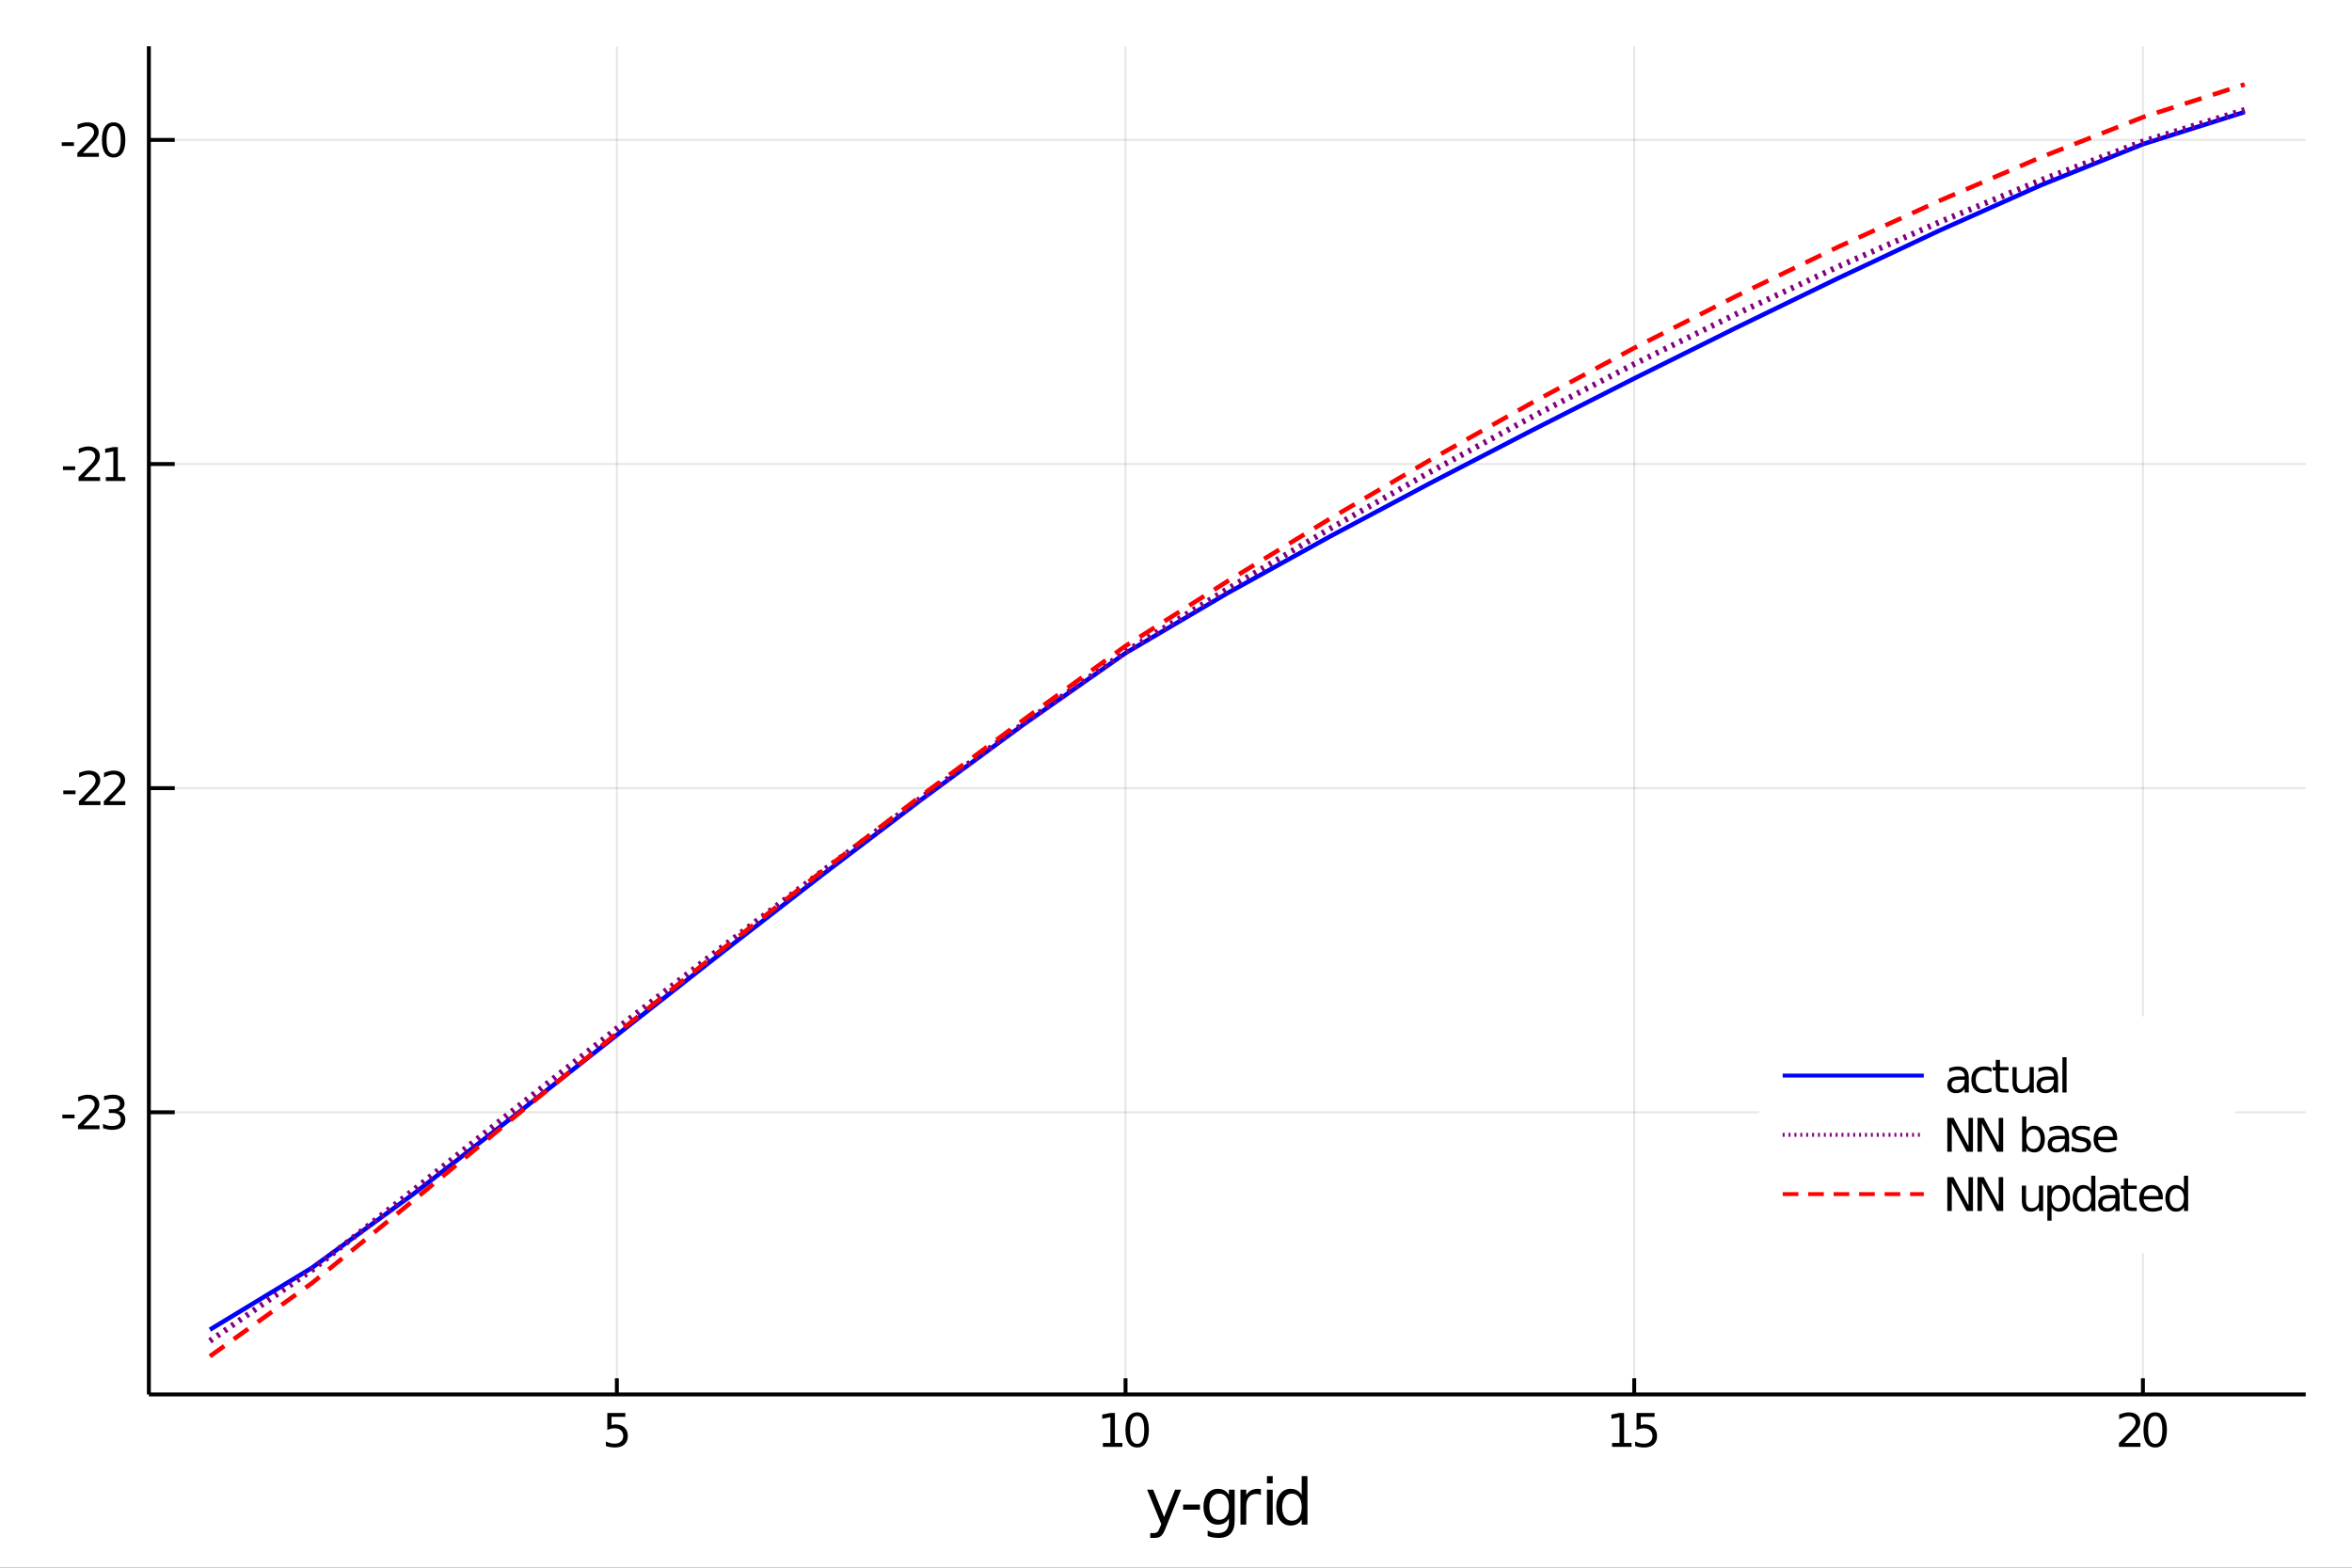 <?xml version="1.0" encoding="utf-8"?>
<svg xmlns="http://www.w3.org/2000/svg" xmlns:xlink="http://www.w3.org/1999/xlink" width="600" height="400" viewBox="0 0 2400 1600">
<rect x="0" y="0" width="2400" height="1600" fill="#333333" stroke="none"/>
<defs>
  <clipPath id="clip470">
    <rect x="0" y="0" width="2400" height="1600"/>
  </clipPath>
</defs>
<path clip-path="url(#clip470)" d="
M0 1600 L2400 1600 L2400 0 L0 0  Z
  " fill="#ffffff" fill-rule="evenodd" fill-opacity="1"/>
<defs>
  <clipPath id="clip471">
    <rect x="480" y="0" width="1681" height="1600"/>
  </clipPath>
</defs>
<path clip-path="url(#clip470)" d="
M151.899 1423.18 L2352.76 1423.18 L2352.76 47.244 L151.899 47.244  Z
  " fill="#ffffff" fill-rule="evenodd" fill-opacity="1"/>
<defs>
  <clipPath id="clip472">
    <rect x="151" y="47" width="2202" height="1377"/>
  </clipPath>
</defs>
<polyline clip-path="url(#clip472)" style="stroke:#000000; stroke-width:2; stroke-opacity:0.1; fill:none" points="
  629.444,1423.18 629.444,47.244 
  "/>
<polyline clip-path="url(#clip472)" style="stroke:#000000; stroke-width:2; stroke-opacity:0.1; fill:none" points="
  1148.51,1423.18 1148.51,47.244 
  "/>
<polyline clip-path="url(#clip472)" style="stroke:#000000; stroke-width:2; stroke-opacity:0.1; fill:none" points="
  1667.58,1423.18 1667.58,47.244 
  "/>
<polyline clip-path="url(#clip472)" style="stroke:#000000; stroke-width:2; stroke-opacity:0.1; fill:none" points="
  2186.65,1423.18 2186.65,47.244 
  "/>
<polyline clip-path="url(#clip472)" style="stroke:#000000; stroke-width:2; stroke-opacity:0.1; fill:none" points="
  151.899,1135.19 2352.76,1135.19 
  "/>
<polyline clip-path="url(#clip472)" style="stroke:#000000; stroke-width:2; stroke-opacity:0.1; fill:none" points="
  151.899,804.388 2352.76,804.388 
  "/>
<polyline clip-path="url(#clip472)" style="stroke:#000000; stroke-width:2; stroke-opacity:0.1; fill:none" points="
  151.899,473.591 2352.76,473.591 
  "/>
<polyline clip-path="url(#clip472)" style="stroke:#000000; stroke-width:2; stroke-opacity:0.1; fill:none" points="
  151.899,142.793 2352.76,142.793 
  "/>
<polyline clip-path="url(#clip470)" style="stroke:#000000; stroke-width:4; stroke-opacity:1; fill:none" points="
  151.899,1423.18 2352.76,1423.18 
  "/>
<polyline clip-path="url(#clip470)" style="stroke:#000000; stroke-width:4; stroke-opacity:1; fill:none" points="
  151.899,1423.18 151.899,47.244 
  "/>
<polyline clip-path="url(#clip470)" style="stroke:#000000; stroke-width:4; stroke-opacity:1; fill:none" points="
  629.444,1423.18 629.444,1406.67 
  "/>
<polyline clip-path="url(#clip470)" style="stroke:#000000; stroke-width:4; stroke-opacity:1; fill:none" points="
  1148.51,1423.18 1148.51,1406.67 
  "/>
<polyline clip-path="url(#clip470)" style="stroke:#000000; stroke-width:4; stroke-opacity:1; fill:none" points="
  1667.58,1423.18 1667.58,1406.67 
  "/>
<polyline clip-path="url(#clip470)" style="stroke:#000000; stroke-width:4; stroke-opacity:1; fill:none" points="
  2186.65,1423.18 2186.65,1406.67 
  "/>
<polyline clip-path="url(#clip470)" style="stroke:#000000; stroke-width:4; stroke-opacity:1; fill:none" points="
  151.899,1135.19 178.309,1135.19 
  "/>
<polyline clip-path="url(#clip470)" style="stroke:#000000; stroke-width:4; stroke-opacity:1; fill:none" points="
  151.899,804.388 178.309,804.388 
  "/>
<polyline clip-path="url(#clip470)" style="stroke:#000000; stroke-width:4; stroke-opacity:1; fill:none" points="
  151.899,473.591 178.309,473.591 
  "/>
<polyline clip-path="url(#clip470)" style="stroke:#000000; stroke-width:4; stroke-opacity:1; fill:none" points="
  151.899,142.793 178.309,142.793 
  "/>
<path clip-path="url(#clip470)" d="M 0 0 M619.721 1442.09 L638.078 1442.09 L638.078 1446.03 L624.004 1446.03 L624.004 1454.5 Q625.022 1454.15 626.041 1453.99 Q627.059 1453.8 628.078 1453.8 Q633.865 1453.8 637.244 1456.98 Q640.624 1460.15 640.624 1465.56 Q640.624 1471.14 637.152 1474.24 Q633.68 1477.32 627.36 1477.32 Q625.184 1477.32 622.916 1476.95 Q620.67 1476.58 618.263 1475.84 L618.263 1471.14 Q620.346 1472.28 622.569 1472.83 Q624.791 1473.39 627.268 1473.39 Q631.272 1473.39 633.61 1471.28 Q635.948 1469.18 635.948 1465.56 Q635.948 1461.95 633.61 1459.85 Q631.272 1457.74 627.268 1457.74 Q625.393 1457.74 623.518 1458.16 Q621.666 1458.57 619.721 1459.45 L619.721 1442.09 Z" fill="#000000" fill-rule="evenodd" fill-opacity="1" /><path clip-path="url(#clip470)" d="M 0 0 M1125.39 1472.72 L1133.03 1472.72 L1133.03 1446.35 L1124.72 1448.02 L1124.72 1443.76 L1132.98 1442.09 L1137.66 1442.09 L1137.66 1472.72 L1145.3 1472.72 L1145.3 1476.65 L1125.39 1476.65 L1125.39 1472.72 Z" fill="#000000" fill-rule="evenodd" fill-opacity="1" /><path clip-path="url(#clip470)" d="M 0 0 M1160.37 1445.17 Q1156.75 1445.17 1154.93 1448.74 Q1153.12 1452.28 1153.12 1459.41 Q1153.12 1466.51 1154.93 1470.08 Q1156.75 1473.62 1160.37 1473.62 Q1164 1473.62 1165.81 1470.08 Q1167.63 1466.51 1167.63 1459.41 Q1167.63 1452.28 1165.81 1448.74 Q1164 1445.17 1160.37 1445.17 M1160.37 1441.47 Q1166.18 1441.47 1169.23 1446.07 Q1172.31 1450.66 1172.31 1459.41 Q1172.31 1468.13 1169.23 1472.74 Q1166.18 1477.32 1160.37 1477.32 Q1154.56 1477.32 1151.48 1472.74 Q1148.42 1468.13 1148.42 1459.41 Q1148.42 1450.66 1151.48 1446.07 Q1154.56 1441.47 1160.37 1441.47 Z" fill="#000000" fill-rule="evenodd" fill-opacity="1" /><path clip-path="url(#clip470)" d="M 0 0 M1644.96 1472.72 L1652.6 1472.72 L1652.6 1446.35 L1644.29 1448.02 L1644.29 1443.76 L1652.55 1442.09 L1657.22 1442.09 L1657.22 1472.72 L1664.86 1472.72 L1664.86 1476.65 L1644.96 1476.65 L1644.96 1472.72 Z" fill="#000000" fill-rule="evenodd" fill-opacity="1" /><path clip-path="url(#clip470)" d="M 0 0 M1669.98 1442.09 L1688.34 1442.09 L1688.34 1446.03 L1674.26 1446.03 L1674.26 1454.5 Q1675.28 1454.15 1676.3 1453.99 Q1677.32 1453.8 1678.34 1453.8 Q1684.12 1453.8 1687.5 1456.98 Q1690.88 1460.15 1690.88 1465.56 Q1690.88 1471.14 1687.41 1474.24 Q1683.94 1477.32 1677.62 1477.32 Q1675.44 1477.32 1673.17 1476.95 Q1670.93 1476.58 1668.52 1475.84 L1668.52 1471.14 Q1670.6 1472.28 1672.83 1472.83 Q1675.05 1473.39 1677.53 1473.39 Q1681.53 1473.39 1683.87 1471.28 Q1686.21 1469.18 1686.21 1465.56 Q1686.21 1461.95 1683.87 1459.85 Q1681.53 1457.74 1677.53 1457.74 Q1675.65 1457.74 1673.78 1458.16 Q1671.92 1458.57 1669.98 1459.45 L1669.98 1442.09 Z" fill="#000000" fill-rule="evenodd" fill-opacity="1" /><path clip-path="url(#clip470)" d="M 0 0 M2167.8 1472.72 L2184.12 1472.72 L2184.12 1476.65 L2162.17 1476.65 L2162.17 1472.72 Q2164.84 1469.96 2169.42 1465.33 Q2174.03 1460.68 2175.21 1459.34 Q2177.45 1456.81 2178.33 1455.08 Q2179.23 1453.32 2179.23 1451.63 Q2179.23 1448.87 2177.29 1447.14 Q2175.37 1445.4 2172.27 1445.4 Q2170.07 1445.4 2167.61 1446.17 Q2165.18 1446.93 2162.41 1448.48 L2162.41 1443.76 Q2165.23 1442.62 2167.68 1442.05 Q2170.14 1441.47 2172.17 1441.47 Q2177.54 1441.47 2180.74 1444.15 Q2183.93 1446.84 2183.93 1451.33 Q2183.93 1453.46 2183.12 1455.38 Q2182.34 1457.28 2180.23 1459.87 Q2179.65 1460.54 2176.55 1463.76 Q2173.45 1466.95 2167.8 1472.72 Z" fill="#000000" fill-rule="evenodd" fill-opacity="1" /><path clip-path="url(#clip470)" d="M 0 0 M2199.19 1445.17 Q2195.58 1445.17 2193.75 1448.74 Q2191.94 1452.28 2191.94 1459.41 Q2191.94 1466.51 2193.75 1470.08 Q2195.58 1473.62 2199.19 1473.62 Q2202.82 1473.62 2204.63 1470.08 Q2206.46 1466.51 2206.46 1459.41 Q2206.46 1452.28 2204.63 1448.74 Q2202.82 1445.17 2199.19 1445.17 M2199.19 1441.47 Q2205 1441.47 2208.05 1446.07 Q2211.13 1450.66 2211.13 1459.41 Q2211.13 1468.13 2208.05 1472.74 Q2205 1477.32 2199.19 1477.32 Q2193.38 1477.32 2190.3 1472.74 Q2187.24 1468.13 2187.24 1459.41 Q2187.24 1450.66 2190.3 1446.07 Q2193.38 1441.47 2199.19 1441.47 Z" fill="#000000" fill-rule="evenodd" fill-opacity="1" /><path clip-path="url(#clip470)" d="M 0 0 M63.64 1137.58 L76.117 1137.58 L76.117 1141.38 L63.64 1141.38 L63.64 1137.58 Z" fill="#000000" fill-rule="evenodd" fill-opacity="1" /><path clip-path="url(#clip470)" d="M 0 0 M85.214 1148.53 L101.534 1148.53 L101.534 1152.47 L79.589 1152.47 L79.589 1148.53 Q82.251 1145.78 86.835 1141.15 Q91.441 1136.49 92.622 1135.15 Q94.867 1132.63 95.747 1130.89 Q96.649 1129.13 96.649 1127.44 Q96.649 1124.69 94.705 1122.95 Q92.784 1121.22 89.682 1121.22 Q87.483 1121.22 85.029 1121.98 Q82.599 1122.74 79.821 1124.3 L79.821 1119.57 Q82.645 1118.44 85.099 1117.86 Q87.552 1117.28 89.589 1117.28 Q94.96 1117.28 98.154 1119.97 Q101.348 1122.65 101.348 1127.14 Q101.348 1129.27 100.538 1131.19 Q99.751 1133.09 97.645 1135.68 Q97.066 1136.36 93.964 1139.57 Q90.862 1142.77 85.214 1148.53 Z" fill="#000000" fill-rule="evenodd" fill-opacity="1" /><path clip-path="url(#clip470)" d="M 0 0 M120.77 1133.83 Q124.126 1134.55 126.001 1136.82 Q127.899 1139.09 127.899 1142.42 Q127.899 1147.54 124.381 1150.34 Q120.862 1153.14 114.381 1153.14 Q112.205 1153.14 109.89 1152.7 Q107.598 1152.28 105.145 1151.42 L105.145 1146.91 Q107.089 1148.05 109.404 1148.62 Q111.719 1149.2 114.242 1149.2 Q118.64 1149.2 120.932 1147.47 Q123.246 1145.73 123.246 1142.42 Q123.246 1139.36 121.094 1137.65 Q118.964 1135.92 115.145 1135.92 L111.117 1135.92 L111.117 1132.07 L115.33 1132.07 Q118.779 1132.07 120.608 1130.71 Q122.436 1129.32 122.436 1126.73 Q122.436 1124.06 120.538 1122.65 Q118.663 1121.22 115.145 1121.22 Q113.223 1121.22 111.024 1121.63 Q108.825 1122.05 106.186 1122.93 L106.186 1118.76 Q108.848 1118.02 111.163 1117.65 Q113.501 1117.28 115.561 1117.28 Q120.885 1117.28 123.987 1119.71 Q127.089 1122.12 127.089 1126.24 Q127.089 1129.11 125.445 1131.1 Q123.802 1133.07 120.77 1133.83 Z" fill="#000000" fill-rule="evenodd" fill-opacity="1" /><path clip-path="url(#clip470)" d="M 0 0 M64.589 806.784 L77.066 806.784 L77.066 810.581 L64.589 810.581 L64.589 806.784 Z" fill="#000000" fill-rule="evenodd" fill-opacity="1" /><path clip-path="url(#clip470)" d="M 0 0 M86.163 817.733 L102.483 817.733 L102.483 821.668 L80.538 821.668 L80.538 817.733 Q83.2 814.979 87.784 810.349 Q92.39 805.696 93.571 804.354 Q95.816 801.831 96.696 800.094 Q97.598 798.335 97.598 796.645 Q97.598 793.891 95.654 792.155 Q93.733 790.419 90.631 790.419 Q88.432 790.419 85.978 791.182 Q83.548 791.946 80.77 793.497 L80.77 788.775 Q83.594 787.641 86.048 787.062 Q88.501 786.483 90.538 786.483 Q95.909 786.483 99.103 789.169 Q102.297 791.854 102.297 796.345 Q102.297 798.474 101.487 800.395 Q100.7 802.294 98.594 804.886 Q98.015 805.557 94.913 808.775 Q91.811 811.969 86.163 817.733 Z" fill="#000000" fill-rule="evenodd" fill-opacity="1" /><path clip-path="url(#clip470)" d="M 0 0 M111.58 817.733 L127.899 817.733 L127.899 821.668 L105.955 821.668 L105.955 817.733 Q108.617 814.979 113.2 810.349 Q117.807 805.696 118.987 804.354 Q121.233 801.831 122.112 800.094 Q123.015 798.335 123.015 796.645 Q123.015 793.891 121.071 792.155 Q119.149 790.419 116.047 790.419 Q113.848 790.419 111.395 791.182 Q108.964 791.946 106.186 793.497 L106.186 788.775 Q109.01 787.641 111.464 787.062 Q113.918 786.483 115.955 786.483 Q121.325 786.483 124.52 789.169 Q127.714 791.854 127.714 796.345 Q127.714 798.474 126.904 800.395 Q126.117 802.294 124.01 804.886 Q123.432 805.557 120.33 808.775 Q117.228 811.969 111.58 817.733 Z" fill="#000000" fill-rule="evenodd" fill-opacity="1" /><path clip-path="url(#clip470)" d="M 0 0 M64.219 475.986 L76.696 475.986 L76.696 479.783 L64.219 479.783 L64.219 475.986 Z" fill="#000000" fill-rule="evenodd" fill-opacity="1" /><path clip-path="url(#clip470)" d="M 0 0 M85.793 486.935 L102.112 486.935 L102.112 490.871 L80.168 490.871 L80.168 486.935 Q82.83 484.181 87.413 479.551 Q92.02 474.898 93.2 473.556 Q95.446 471.033 96.325 469.297 Q97.228 467.537 97.228 465.847 Q97.228 463.093 95.284 461.357 Q93.362 459.621 90.26 459.621 Q88.061 459.621 85.608 460.385 Q83.177 461.148 80.399 462.699 L80.399 457.977 Q83.224 456.843 85.677 456.264 Q88.131 455.686 90.168 455.686 Q95.538 455.686 98.733 458.371 Q101.927 461.056 101.927 465.547 Q101.927 467.676 101.117 469.597 Q100.33 471.496 98.223 474.088 Q97.645 474.759 94.543 477.977 Q91.441 481.171 85.793 486.935 Z" fill="#000000" fill-rule="evenodd" fill-opacity="1" /><path clip-path="url(#clip470)" d="M 0 0 M107.992 486.935 L115.631 486.935 L115.631 460.57 L107.321 462.236 L107.321 457.977 L115.584 456.311 L120.26 456.311 L120.26 486.935 L127.899 486.935 L127.899 490.871 L107.992 490.871 L107.992 486.935 Z" fill="#000000" fill-rule="evenodd" fill-opacity="1" /><path clip-path="url(#clip470)" d="M 0 0 M62.992 145.188 L75.469 145.188 L75.469 148.985 L62.992 148.985 L62.992 145.188 Z" fill="#000000" fill-rule="evenodd" fill-opacity="1" /><path clip-path="url(#clip470)" d="M 0 0 M84.566 156.137 L100.885 156.137 L100.885 160.073 L78.941 160.073 L78.941 156.137 Q81.603 153.383 86.186 148.753 Q90.793 144.1 91.974 142.758 Q94.219 140.235 95.098 138.499 Q96.001 136.739 96.001 135.05 Q96.001 132.295 94.057 130.559 Q92.135 128.823 89.034 128.823 Q86.835 128.823 84.381 129.587 Q81.95 130.351 79.173 131.901 L79.173 127.179 Q81.997 126.045 84.45 125.466 Q86.904 124.888 88.941 124.888 Q94.311 124.888 97.506 127.573 Q100.7 130.258 100.7 134.749 Q100.7 136.878 99.89 138.8 Q99.103 140.698 96.997 143.29 Q96.418 143.962 93.316 147.179 Q90.214 150.374 84.566 156.137 Z" fill="#000000" fill-rule="evenodd" fill-opacity="1" /><path clip-path="url(#clip470)" d="M 0 0 M115.955 128.591 Q112.344 128.591 110.515 132.156 Q108.709 135.698 108.709 142.827 Q108.709 149.934 110.515 153.499 Q112.344 157.04 115.955 157.04 Q119.589 157.04 121.395 153.499 Q123.223 149.934 123.223 142.827 Q123.223 135.698 121.395 132.156 Q119.589 128.591 115.955 128.591 M115.955 124.888 Q121.765 124.888 124.82 129.494 Q127.899 134.077 127.899 142.827 Q127.899 151.554 124.82 156.161 Q121.765 160.744 115.955 160.744 Q110.145 160.744 107.066 156.161 Q104.01 151.554 104.01 142.827 Q104.01 134.077 107.066 129.494 Q110.145 124.888 115.955 124.888 Z" fill="#000000" fill-rule="evenodd" fill-opacity="1" /><path clip-path="url(#clip470)" d="M 0 0 M1189.56 1559.35 Q1187.08 1565.72 1184.72 1567.66 Q1182.37 1569.6 1178.42 1569.6 L1173.74 1569.6 L1173.74 1564.7 L1177.18 1564.7 Q1179.6 1564.7 1180.94 1563.56 Q1182.27 1562.41 1183.9 1558.14 L1184.95 1555.47 L1170.53 1520.4 L1176.73 1520.4 L1187.87 1548.28 L1199.01 1520.4 L1205.22 1520.4 L1189.56 1559.35 Z" fill="#000000" fill-rule="evenodd" fill-opacity="1" /><path clip-path="url(#clip470)" d="M 0 0 M1207.26 1535.58 L1224.41 1535.58 L1224.41 1540.8 L1207.26 1540.8 L1207.26 1535.58 Z" fill="#000000" fill-rule="evenodd" fill-opacity="1" /><path clip-path="url(#clip470)" d="M 0 0 M1254.01 1537.81 Q1254.01 1531.44 1251.37 1527.94 Q1248.76 1524.44 1244.02 1524.44 Q1239.31 1524.44 1236.67 1527.94 Q1234.06 1531.44 1234.06 1537.81 Q1234.06 1544.14 1236.67 1547.64 Q1239.31 1551.14 1244.02 1551.14 Q1248.76 1551.14 1251.37 1547.64 Q1254.01 1544.14 1254.01 1537.81 M1259.87 1551.62 Q1259.87 1560.72 1255.83 1565.15 Q1251.79 1569.6 1243.45 1569.6 Q1240.36 1569.6 1237.62 1569.13 Q1234.89 1568.68 1232.31 1567.72 L1232.31 1562.03 Q1234.89 1563.43 1237.4 1564.1 Q1239.91 1564.76 1242.52 1564.76 Q1248.29 1564.76 1251.15 1561.74 Q1254.01 1558.75 1254.01 1552.67 L1254.01 1549.77 Q1252.2 1552.92 1249.37 1554.48 Q1246.53 1556.04 1242.59 1556.04 Q1236.03 1556.04 1232.02 1551.05 Q1228.01 1546.05 1228.01 1537.81 Q1228.01 1529.53 1232.02 1524.53 Q1236.03 1519.54 1242.59 1519.54 Q1246.53 1519.54 1249.37 1521.1 Q1252.2 1522.66 1254.01 1525.81 L1254.01 1520.4 L1259.87 1520.4 L1259.87 1551.62 Z" fill="#000000" fill-rule="evenodd" fill-opacity="1" /><path clip-path="url(#clip470)" d="M 0 0 M1286.67 1525.87 Q1285.68 1525.3 1284.51 1525.04 Q1283.36 1524.76 1281.96 1524.76 Q1276.99 1524.76 1274.32 1528 Q1271.68 1531.22 1271.68 1537.27 L1271.68 1556.04 L1265.79 1556.04 L1265.79 1520.4 L1271.68 1520.4 L1271.68 1525.93 Q1273.53 1522.69 1276.49 1521.13 Q1279.45 1519.54 1283.68 1519.54 Q1284.28 1519.54 1285.02 1519.63 Q1285.75 1519.7 1286.64 1519.85 L1286.67 1525.87 Z" fill="#000000" fill-rule="evenodd" fill-opacity="1" /><path clip-path="url(#clip470)" d="M 0 0 M1292.81 1520.4 L1298.67 1520.4 L1298.67 1556.04 L1292.81 1556.04 L1292.81 1520.4 M1292.81 1506.52 L1298.67 1506.52 L1298.67 1513.93 L1292.81 1513.93 L1292.81 1506.52 Z" fill="#000000" fill-rule="evenodd" fill-opacity="1" /><path clip-path="url(#clip470)" d="M 0 0 M1328.27 1525.81 L1328.27 1506.52 L1334.13 1506.52 L1334.13 1556.04 L1328.27 1556.04 L1328.27 1550.7 Q1326.42 1553.88 1323.59 1555.44 Q1320.79 1556.97 1316.84 1556.97 Q1310.38 1556.97 1306.31 1551.81 Q1302.27 1546.65 1302.27 1538.25 Q1302.27 1529.85 1306.31 1524.69 Q1310.38 1519.54 1316.84 1519.54 Q1320.79 1519.54 1323.59 1521.1 Q1326.42 1522.62 1328.27 1525.81 M1308.31 1538.25 Q1308.31 1544.71 1310.96 1548.4 Q1313.63 1552.07 1318.28 1552.07 Q1322.92 1552.07 1325.6 1548.4 Q1328.27 1544.71 1328.27 1538.25 Q1328.27 1531.79 1325.6 1528.13 Q1322.92 1524.44 1318.28 1524.44 Q1313.63 1524.44 1310.96 1528.13 Q1308.31 1531.79 1308.31 1538.25 Z" fill="#000000" fill-rule="evenodd" fill-opacity="1" /><polyline clip-path="url(#clip472)" style="stroke:#0000ff; stroke-width:4.6; stroke-opacity:1; fill:none" points="
  214.188,1357.07 318.002,1294.14 421.816,1218.6 525.63,1138.13 629.444,1056.37 733.258,974.86 837.072,894.373 940.886,815.528 1044.7,739.191 1148.51,666.536 
  1252.33,605.452 1356.14,548.051 1459.96,492.79 1563.77,438.945 1667.58,386.228 1771.4,334.583 1875.21,284.136 1979.03,235.262 2082.84,188.869 2186.65,147.109 
  2290.47,114.302 
  "/>
<polyline clip-path="url(#clip472)" style="stroke:#800080; stroke-width:6; stroke-opacity:1; fill:none" stroke-dasharray="3, 6" points="
  214.188,1368.54 318.002,1296.43 421.816,1214.64 525.63,1131.6 629.444,1049.67 733.258,969.329 837.072,890.682 940.886,813.699 1044.7,738.407 1148.51,665.058 
  1252.33,601.264 1356.14,540.103 1459.96,481.361 1563.77,425.148 1667.58,371.542 1771.4,320.59 1875.21,272.303 1979.03,226.668 2082.84,183.749 2186.65,144.417 
  2290.47,112.185 
  "/>
<polyline clip-path="url(#clip472)" style="stroke:#ff0000; stroke-width:4.6; stroke-opacity:1; fill:none" stroke-dasharray="18, 12" points="
  214.188,1384.24 318.002,1309.77 421.816,1225.23 525.63,1139.39 629.444,1054.7 733.258,971.678 837.072,890.563 940.886,811.498 1044.7,734.431 1148.51,659.247 
  1252.33,593.368 1356.14,529.994 1459.96,469.066 1563.77,410.754 1667.58,355.148 1771.4,302.297 1875.21,252.216 1979.03,204.889 2082.84,160.383 2186.65,119.602 
  2290.47,86.186 
  "/>
<path clip-path="url(#clip470)" d="
M1795.06 1279.18 L2280.76 1279.18 L2280.76 1037.26 L1795.06 1037.26  Z
  " fill="#ffffff" fill-rule="evenodd" fill-opacity="1"/>
<polyline clip-path="url(#clip470)" style="stroke:#000000; stroke-width:4; stroke-opacity:0; fill:none" points="
  1795.06,1279.18 2280.76,1279.18 2280.76,1037.26 1795.06,1037.26 1795.06,1279.18 
  "/>
<polyline clip-path="url(#clip470)" style="stroke:#0000ff; stroke-width:4; stroke-opacity:1; fill:none" points="
  1819.06,1097.74 1963.06,1097.74 
  "/>
<path clip-path="url(#clip470)" d="M 0 0 M2000.47 1101.99 Q1995.3 1101.99 1993.31 1103.17 Q1991.32 1104.35 1991.32 1107.2 Q1991.32 1109.46 1992.8 1110.81 Q1994.31 1112.13 1996.88 1112.13 Q2000.42 1112.13 2002.55 1109.63 Q2004.7 1107.1 2004.7 1102.94 L2004.7 1101.99 L2000.47 1101.99 M2008.96 1100.23 L2008.96 1115.02 L2004.7 1115.02 L2004.7 1111.08 Q2003.24 1113.45 2001.07 1114.58 Q1998.89 1115.69 1995.74 1115.69 Q1991.76 1115.69 1989.4 1113.47 Q1987.06 1111.22 1987.06 1107.47 Q1987.06 1103.1 1989.98 1100.88 Q1992.92 1098.65 1998.73 1098.65 L2004.7 1098.65 L2004.7 1098.24 Q2004.7 1095.3 2002.76 1093.7 Q2000.84 1092.08 1997.34 1092.08 Q1995.12 1092.08 1993.01 1092.61 Q1990.91 1093.14 1988.96 1094.21 L1988.96 1090.27 Q1991.3 1089.37 1993.5 1088.93 Q1995.7 1088.47 1997.78 1088.47 Q2003.41 1088.47 2006.18 1091.39 Q2008.96 1094.3 2008.96 1100.23 Z" fill="#000000" fill-rule="evenodd" fill-opacity="1" /><path clip-path="url(#clip470)" d="M 0 0 M2032.09 1090.09 L2032.09 1094.07 Q2030.28 1093.08 2028.45 1092.59 Q2026.65 1092.08 2024.79 1092.08 Q2020.65 1092.08 2018.36 1094.72 Q2016.07 1097.33 2016.07 1102.08 Q2016.07 1106.83 2018.36 1109.46 Q2020.65 1112.08 2024.79 1112.08 Q2026.65 1112.08 2028.45 1111.59 Q2030.28 1111.08 2032.09 1110.09 L2032.09 1114.02 Q2030.3 1114.86 2028.38 1115.27 Q2026.48 1115.69 2024.33 1115.69 Q2018.47 1115.69 2015.03 1112.01 Q2011.58 1108.33 2011.58 1102.08 Q2011.58 1095.74 2015.05 1092.1 Q2018.54 1088.47 2024.61 1088.47 Q2026.58 1088.47 2028.45 1088.89 Q2030.33 1089.28 2032.09 1090.09 Z" fill="#000000" fill-rule="evenodd" fill-opacity="1" /><path clip-path="url(#clip470)" d="M 0 0 M2040.77 1081.73 L2040.77 1089.09 L2049.54 1089.09 L2049.54 1092.4 L2040.77 1092.4 L2040.77 1106.48 Q2040.77 1109.65 2041.62 1110.55 Q2042.5 1111.46 2045.16 1111.46 L2049.54 1111.46 L2049.54 1115.02 L2045.16 1115.02 Q2040.23 1115.02 2038.36 1113.19 Q2036.48 1111.34 2036.48 1106.48 L2036.48 1092.4 L2033.36 1092.4 L2033.36 1089.09 L2036.48 1089.09 L2036.48 1081.73 L2040.77 1081.73 Z" fill="#000000" fill-rule="evenodd" fill-opacity="1" /><path clip-path="url(#clip470)" d="M 0 0 M2053.57 1104.79 L2053.57 1089.09 L2057.83 1089.09 L2057.83 1104.63 Q2057.83 1108.31 2059.26 1110.16 Q2060.7 1111.99 2063.57 1111.99 Q2067.02 1111.99 2069.01 1109.79 Q2071.02 1107.59 2071.02 1103.79 L2071.02 1089.09 L2075.28 1089.09 L2075.28 1115.02 L2071.02 1115.02 L2071.02 1111.04 Q2069.47 1113.4 2067.41 1114.56 Q2065.37 1115.69 2062.66 1115.69 Q2058.2 1115.69 2055.88 1112.91 Q2053.57 1110.14 2053.57 1104.79 M2064.28 1088.47 L2064.28 1088.47 Z" fill="#000000" fill-rule="evenodd" fill-opacity="1" /><path clip-path="url(#clip470)" d="M 0 0 M2091.53 1101.99 Q2086.37 1101.99 2084.38 1103.17 Q2082.39 1104.35 2082.39 1107.2 Q2082.39 1109.46 2083.87 1110.81 Q2085.37 1112.13 2087.94 1112.13 Q2091.48 1112.13 2093.61 1109.63 Q2095.77 1107.1 2095.77 1102.94 L2095.77 1101.99 L2091.53 1101.99 M2100.03 1100.23 L2100.03 1115.02 L2095.77 1115.02 L2095.77 1111.08 Q2094.31 1113.45 2092.13 1114.58 Q2089.96 1115.69 2086.81 1115.69 Q2082.83 1115.69 2080.47 1113.47 Q2078.13 1111.22 2078.13 1107.47 Q2078.13 1103.1 2081.04 1100.88 Q2083.98 1098.65 2089.79 1098.65 L2095.77 1098.65 L2095.77 1098.24 Q2095.77 1095.3 2093.82 1093.7 Q2091.9 1092.08 2088.4 1092.08 Q2086.18 1092.08 2084.08 1092.61 Q2081.97 1093.14 2080.03 1094.21 L2080.03 1090.27 Q2082.36 1089.37 2084.56 1088.93 Q2086.76 1088.47 2088.84 1088.47 Q2094.47 1088.47 2097.25 1091.39 Q2100.03 1094.3 2100.03 1100.23 Z" fill="#000000" fill-rule="evenodd" fill-opacity="1" /><path clip-path="url(#clip470)" d="M 0 0 M2104.49 1079 L2108.75 1079 L2108.75 1115.02 L2104.49 1115.02 L2104.49 1079 Z" fill="#000000" fill-rule="evenodd" fill-opacity="1" /><polyline clip-path="url(#clip470)" style="stroke:#800080; stroke-width:4; stroke-opacity:1; fill:none" stroke-dasharray="2, 4" points="
  1819.06,1158.22 1963.06,1158.22 
  "/>
<path clip-path="url(#clip470)" d="M 0 0 M1987.06 1140.94 L1993.36 1140.94 L2008.68 1169.85 L2008.68 1140.94 L2013.22 1140.94 L2013.22 1175.5 L2006.92 1175.5 L1991.6 1146.59 L1991.6 1175.5 L1987.06 1175.5 L1987.06 1140.94 Z" fill="#000000" fill-rule="evenodd" fill-opacity="1" /><path clip-path="url(#clip470)" d="M 0 0 M2017.87 1140.94 L2024.17 1140.94 L2039.49 1169.85 L2039.49 1140.94 L2044.03 1140.94 L2044.03 1175.5 L2037.73 1175.5 L2022.41 1146.59 L2022.41 1175.5 L2017.87 1175.5 L2017.87 1140.94 Z" fill="#000000" fill-rule="evenodd" fill-opacity="1" /><path clip-path="url(#clip470)" d="M 0 0 M2082.18 1162.56 Q2082.18 1157.86 2080.23 1155.2 Q2078.31 1152.51 2074.93 1152.51 Q2071.55 1152.51 2069.61 1155.2 Q2067.69 1157.86 2067.69 1162.56 Q2067.69 1167.26 2069.61 1169.94 Q2071.55 1172.61 2074.93 1172.61 Q2078.31 1172.61 2080.23 1169.94 Q2082.18 1167.26 2082.18 1162.56 M2067.69 1153.51 Q2069.03 1151.19 2071.07 1150.08 Q2073.13 1148.95 2075.97 1148.95 Q2080.7 1148.95 2083.64 1152.7 Q2086.6 1156.45 2086.6 1162.56 Q2086.6 1168.67 2083.64 1172.42 Q2080.7 1176.17 2075.97 1176.17 Q2073.13 1176.17 2071.07 1175.06 Q2069.03 1173.93 2067.69 1171.61 L2067.69 1175.5 L2063.4 1175.5 L2063.4 1139.48 L2067.69 1139.48 L2067.69 1153.51 Z" fill="#000000" fill-rule="evenodd" fill-opacity="1" /><path clip-path="url(#clip470)" d="M 0 0 M2102.85 1162.47 Q2097.69 1162.47 2095.7 1163.65 Q2093.71 1164.83 2093.71 1167.68 Q2093.71 1169.94 2095.19 1171.29 Q2096.69 1172.61 2099.26 1172.61 Q2102.8 1172.61 2104.93 1170.11 Q2107.09 1167.58 2107.09 1163.42 L2107.09 1162.47 L2102.85 1162.47 M2111.34 1160.71 L2111.34 1175.5 L2107.09 1175.5 L2107.09 1171.56 Q2105.63 1173.93 2103.45 1175.06 Q2101.28 1176.17 2098.13 1176.17 Q2094.15 1176.17 2091.78 1173.95 Q2089.45 1171.7 2089.45 1167.95 Q2089.45 1163.58 2092.36 1161.36 Q2095.3 1159.13 2101.11 1159.13 L2107.09 1159.13 L2107.09 1158.72 Q2107.09 1155.78 2105.14 1154.18 Q2103.22 1152.56 2099.72 1152.56 Q2097.5 1152.56 2095.4 1153.09 Q2093.29 1153.62 2091.34 1154.69 L2091.34 1150.75 Q2093.68 1149.85 2095.88 1149.41 Q2098.08 1148.95 2100.16 1148.95 Q2105.79 1148.95 2108.57 1151.87 Q2111.34 1154.78 2111.34 1160.71 Z" fill="#000000" fill-rule="evenodd" fill-opacity="1" /><path clip-path="url(#clip470)" d="M 0 0 M2132.34 1150.34 L2132.34 1154.37 Q2130.53 1153.44 2128.59 1152.98 Q2126.65 1152.51 2124.56 1152.51 Q2121.39 1152.51 2119.79 1153.49 Q2118.22 1154.46 2118.22 1156.4 Q2118.22 1157.88 2119.35 1158.74 Q2120.49 1159.57 2123.91 1160.34 L2125.37 1160.66 Q2129.91 1161.63 2131.81 1163.42 Q2133.73 1165.18 2133.73 1168.35 Q2133.73 1171.96 2130.86 1174.06 Q2128.01 1176.17 2123.01 1176.17 Q2120.93 1176.17 2118.66 1175.75 Q2116.41 1175.36 2113.91 1174.55 L2113.91 1170.15 Q2116.28 1171.38 2118.57 1172 Q2120.86 1172.61 2123.1 1172.61 Q2126.11 1172.61 2127.73 1171.59 Q2129.35 1170.55 2129.35 1168.67 Q2129.35 1166.94 2128.17 1166.01 Q2127.02 1165.08 2123.06 1164.23 L2121.58 1163.88 Q2117.62 1163.05 2115.86 1161.33 Q2114.1 1159.6 2114.1 1156.59 Q2114.1 1152.93 2116.69 1150.94 Q2119.28 1148.95 2124.05 1148.95 Q2126.41 1148.95 2128.5 1149.3 Q2130.58 1149.64 2132.34 1150.34 Z" fill="#000000" fill-rule="evenodd" fill-opacity="1" /><path clip-path="url(#clip470)" d="M 0 0 M2160.37 1161.47 L2160.37 1163.56 L2140.79 1163.56 Q2141.07 1167.95 2143.43 1170.27 Q2145.81 1172.56 2150.05 1172.56 Q2152.5 1172.56 2154.79 1171.96 Q2157.11 1171.36 2159.38 1170.15 L2159.38 1174.18 Q2157.09 1175.15 2154.68 1175.66 Q2152.27 1176.17 2149.79 1176.17 Q2143.59 1176.17 2139.96 1172.56 Q2136.34 1168.95 2136.34 1162.79 Q2136.34 1156.43 2139.77 1152.7 Q2143.22 1148.95 2149.05 1148.95 Q2154.28 1148.95 2157.32 1152.33 Q2160.37 1155.69 2160.37 1161.47 M2156.11 1160.22 Q2156.07 1156.73 2154.15 1154.64 Q2152.25 1152.56 2149.1 1152.56 Q2145.53 1152.56 2143.38 1154.57 Q2141.25 1156.59 2140.93 1160.25 L2156.11 1160.22 Z" fill="#000000" fill-rule="evenodd" fill-opacity="1" /><polyline clip-path="url(#clip470)" style="stroke:#ff0000; stroke-width:4; stroke-opacity:1; fill:none" stroke-dasharray="16, 10" points="
  1819.06,1218.7 1963.06,1218.7 
  "/>
<path clip-path="url(#clip470)" d="M 0 0 M1987.06 1201.42 L1993.36 1201.42 L2008.68 1230.33 L2008.68 1201.42 L2013.22 1201.42 L2013.22 1235.98 L2006.92 1235.98 L1991.6 1207.07 L1991.6 1235.98 L1987.06 1235.98 L1987.06 1201.42 Z" fill="#000000" fill-rule="evenodd" fill-opacity="1" /><path clip-path="url(#clip470)" d="M 0 0 M2017.87 1201.42 L2024.17 1201.42 L2039.49 1230.33 L2039.49 1201.42 L2044.03 1201.42 L2044.03 1235.98 L2037.73 1235.98 L2022.41 1207.07 L2022.41 1235.98 L2017.87 1235.98 L2017.87 1201.42 Z" fill="#000000" fill-rule="evenodd" fill-opacity="1" /><path clip-path="url(#clip470)" d="M 0 0 M2063.13 1225.75 L2063.13 1210.05 L2067.39 1210.05 L2067.39 1225.59 Q2067.39 1229.27 2068.82 1231.12 Q2070.26 1232.95 2073.13 1232.95 Q2076.58 1232.95 2078.57 1230.75 Q2080.58 1228.55 2080.58 1224.75 L2080.58 1210.05 L2084.84 1210.05 L2084.84 1235.98 L2080.58 1235.98 L2080.58 1232 Q2079.03 1234.36 2076.97 1235.52 Q2074.93 1236.65 2072.22 1236.65 Q2067.76 1236.65 2065.44 1233.87 Q2063.13 1231.1 2063.13 1225.75 M2073.84 1209.43 L2073.84 1209.43 Z" fill="#000000" fill-rule="evenodd" fill-opacity="1" /><path clip-path="url(#clip470)" d="M 0 0 M2093.43 1232.09 L2093.43 1245.84 L2089.15 1245.84 L2089.15 1210.05 L2093.43 1210.05 L2093.43 1213.99 Q2094.77 1211.67 2096.81 1210.56 Q2098.87 1209.43 2101.71 1209.43 Q2106.44 1209.43 2109.38 1213.18 Q2112.34 1216.93 2112.34 1223.04 Q2112.34 1229.15 2109.38 1232.9 Q2106.44 1236.65 2101.71 1236.65 Q2098.87 1236.65 2096.81 1235.54 Q2094.77 1234.41 2093.43 1232.09 M2107.92 1223.04 Q2107.92 1218.34 2105.97 1215.68 Q2104.05 1212.99 2100.67 1212.99 Q2097.29 1212.99 2095.35 1215.68 Q2093.43 1218.34 2093.43 1223.04 Q2093.43 1227.74 2095.35 1230.42 Q2097.29 1233.09 2100.67 1233.09 Q2104.05 1233.09 2105.97 1230.42 Q2107.92 1227.74 2107.92 1223.04 Z" fill="#000000" fill-rule="evenodd" fill-opacity="1" /><path clip-path="url(#clip470)" d="M 0 0 M2133.87 1213.99 L2133.87 1199.96 L2138.13 1199.96 L2138.13 1235.98 L2133.87 1235.98 L2133.87 1232.09 Q2132.52 1234.41 2130.46 1235.54 Q2128.43 1236.65 2125.56 1236.65 Q2120.86 1236.65 2117.9 1232.9 Q2114.96 1229.15 2114.96 1223.04 Q2114.96 1216.93 2117.9 1213.18 Q2120.86 1209.43 2125.56 1209.43 Q2128.43 1209.43 2130.46 1210.56 Q2132.52 1211.67 2133.87 1213.99 M2119.35 1223.04 Q2119.35 1227.74 2121.28 1230.42 Q2123.22 1233.09 2126.6 1233.09 Q2129.98 1233.09 2131.92 1230.42 Q2133.87 1227.74 2133.87 1223.04 Q2133.87 1218.34 2131.92 1215.68 Q2129.98 1212.99 2126.6 1212.99 Q2123.22 1212.99 2121.28 1215.68 Q2119.35 1218.34 2119.35 1223.04 Z" fill="#000000" fill-rule="evenodd" fill-opacity="1" /><path clip-path="url(#clip470)" d="M 0 0 M2154.38 1222.95 Q2149.21 1222.95 2147.22 1224.13 Q2145.23 1225.31 2145.23 1228.16 Q2145.23 1230.42 2146.71 1231.77 Q2148.22 1233.09 2150.79 1233.09 Q2154.33 1233.09 2156.46 1230.59 Q2158.61 1228.06 2158.61 1223.9 L2158.61 1222.95 L2154.38 1222.95 M2162.87 1221.19 L2162.87 1235.98 L2158.61 1235.98 L2158.61 1232.04 Q2157.15 1234.41 2154.98 1235.54 Q2152.8 1236.65 2149.65 1236.65 Q2145.67 1236.65 2143.31 1234.43 Q2140.97 1232.18 2140.97 1228.43 Q2140.97 1224.06 2143.89 1221.84 Q2146.83 1219.61 2152.64 1219.61 L2158.61 1219.61 L2158.61 1219.2 Q2158.61 1216.26 2156.67 1214.66 Q2154.75 1213.04 2151.25 1213.04 Q2149.03 1213.04 2146.92 1213.57 Q2144.82 1214.1 2142.87 1215.17 L2142.87 1211.23 Q2145.21 1210.33 2147.41 1209.89 Q2149.61 1209.43 2151.69 1209.43 Q2157.32 1209.43 2160.09 1212.35 Q2162.87 1215.26 2162.87 1221.19 Z" fill="#000000" fill-rule="evenodd" fill-opacity="1" /><path clip-path="url(#clip470)" d="M 0 0 M2171.55 1202.69 L2171.55 1210.05 L2180.33 1210.05 L2180.33 1213.36 L2171.55 1213.36 L2171.55 1227.44 Q2171.55 1230.61 2172.41 1231.51 Q2173.29 1232.42 2175.95 1232.42 L2180.33 1232.42 L2180.33 1235.98 L2175.95 1235.98 Q2171.02 1235.98 2169.15 1234.15 Q2167.27 1232.3 2167.27 1227.44 L2167.27 1213.36 L2164.15 1213.36 L2164.15 1210.05 L2167.27 1210.05 L2167.27 1202.69 L2171.55 1202.69 Z" fill="#000000" fill-rule="evenodd" fill-opacity="1" /><path clip-path="url(#clip470)" d="M 0 0 M2206.97 1221.95 L2206.97 1224.04 L2187.39 1224.04 Q2187.66 1228.43 2190.02 1230.75 Q2192.41 1233.04 2196.64 1233.04 Q2199.1 1233.04 2201.39 1232.44 Q2203.71 1231.84 2205.97 1230.63 L2205.97 1234.66 Q2203.68 1235.63 2201.27 1236.14 Q2198.87 1236.65 2196.39 1236.65 Q2190.19 1236.65 2186.55 1233.04 Q2182.94 1229.43 2182.94 1223.27 Q2182.94 1216.91 2186.37 1213.18 Q2189.82 1209.43 2195.65 1209.43 Q2200.88 1209.43 2203.91 1212.81 Q2206.97 1216.17 2206.97 1221.95 M2202.71 1220.7 Q2202.66 1217.21 2200.74 1215.12 Q2198.84 1213.04 2195.7 1213.04 Q2192.13 1213.04 2189.98 1215.05 Q2187.85 1217.07 2187.52 1220.73 L2202.71 1220.7 Z" fill="#000000" fill-rule="evenodd" fill-opacity="1" /><path clip-path="url(#clip470)" d="M 0 0 M2228.5 1213.99 L2228.5 1199.96 L2232.76 1199.96 L2232.76 1235.98 L2228.5 1235.98 L2228.5 1232.09 Q2227.15 1234.41 2225.09 1235.54 Q2223.06 1236.65 2220.19 1236.65 Q2215.49 1236.65 2212.52 1232.9 Q2209.58 1229.15 2209.58 1223.04 Q2209.58 1216.93 2212.52 1213.18 Q2215.49 1209.43 2220.19 1209.43 Q2223.06 1209.43 2225.09 1210.56 Q2227.15 1211.67 2228.5 1213.99 M2213.98 1223.04 Q2213.98 1227.74 2215.9 1230.42 Q2217.85 1233.09 2221.23 1233.09 Q2224.61 1233.09 2226.55 1230.42 Q2228.5 1227.74 2228.5 1223.04 Q2228.5 1218.34 2226.55 1215.68 Q2224.61 1212.99 2221.23 1212.99 Q2217.85 1212.99 2215.9 1215.68 Q2213.98 1218.34 2213.98 1223.04 Z" fill="#000000" fill-rule="evenodd" fill-opacity="1" /></svg>
